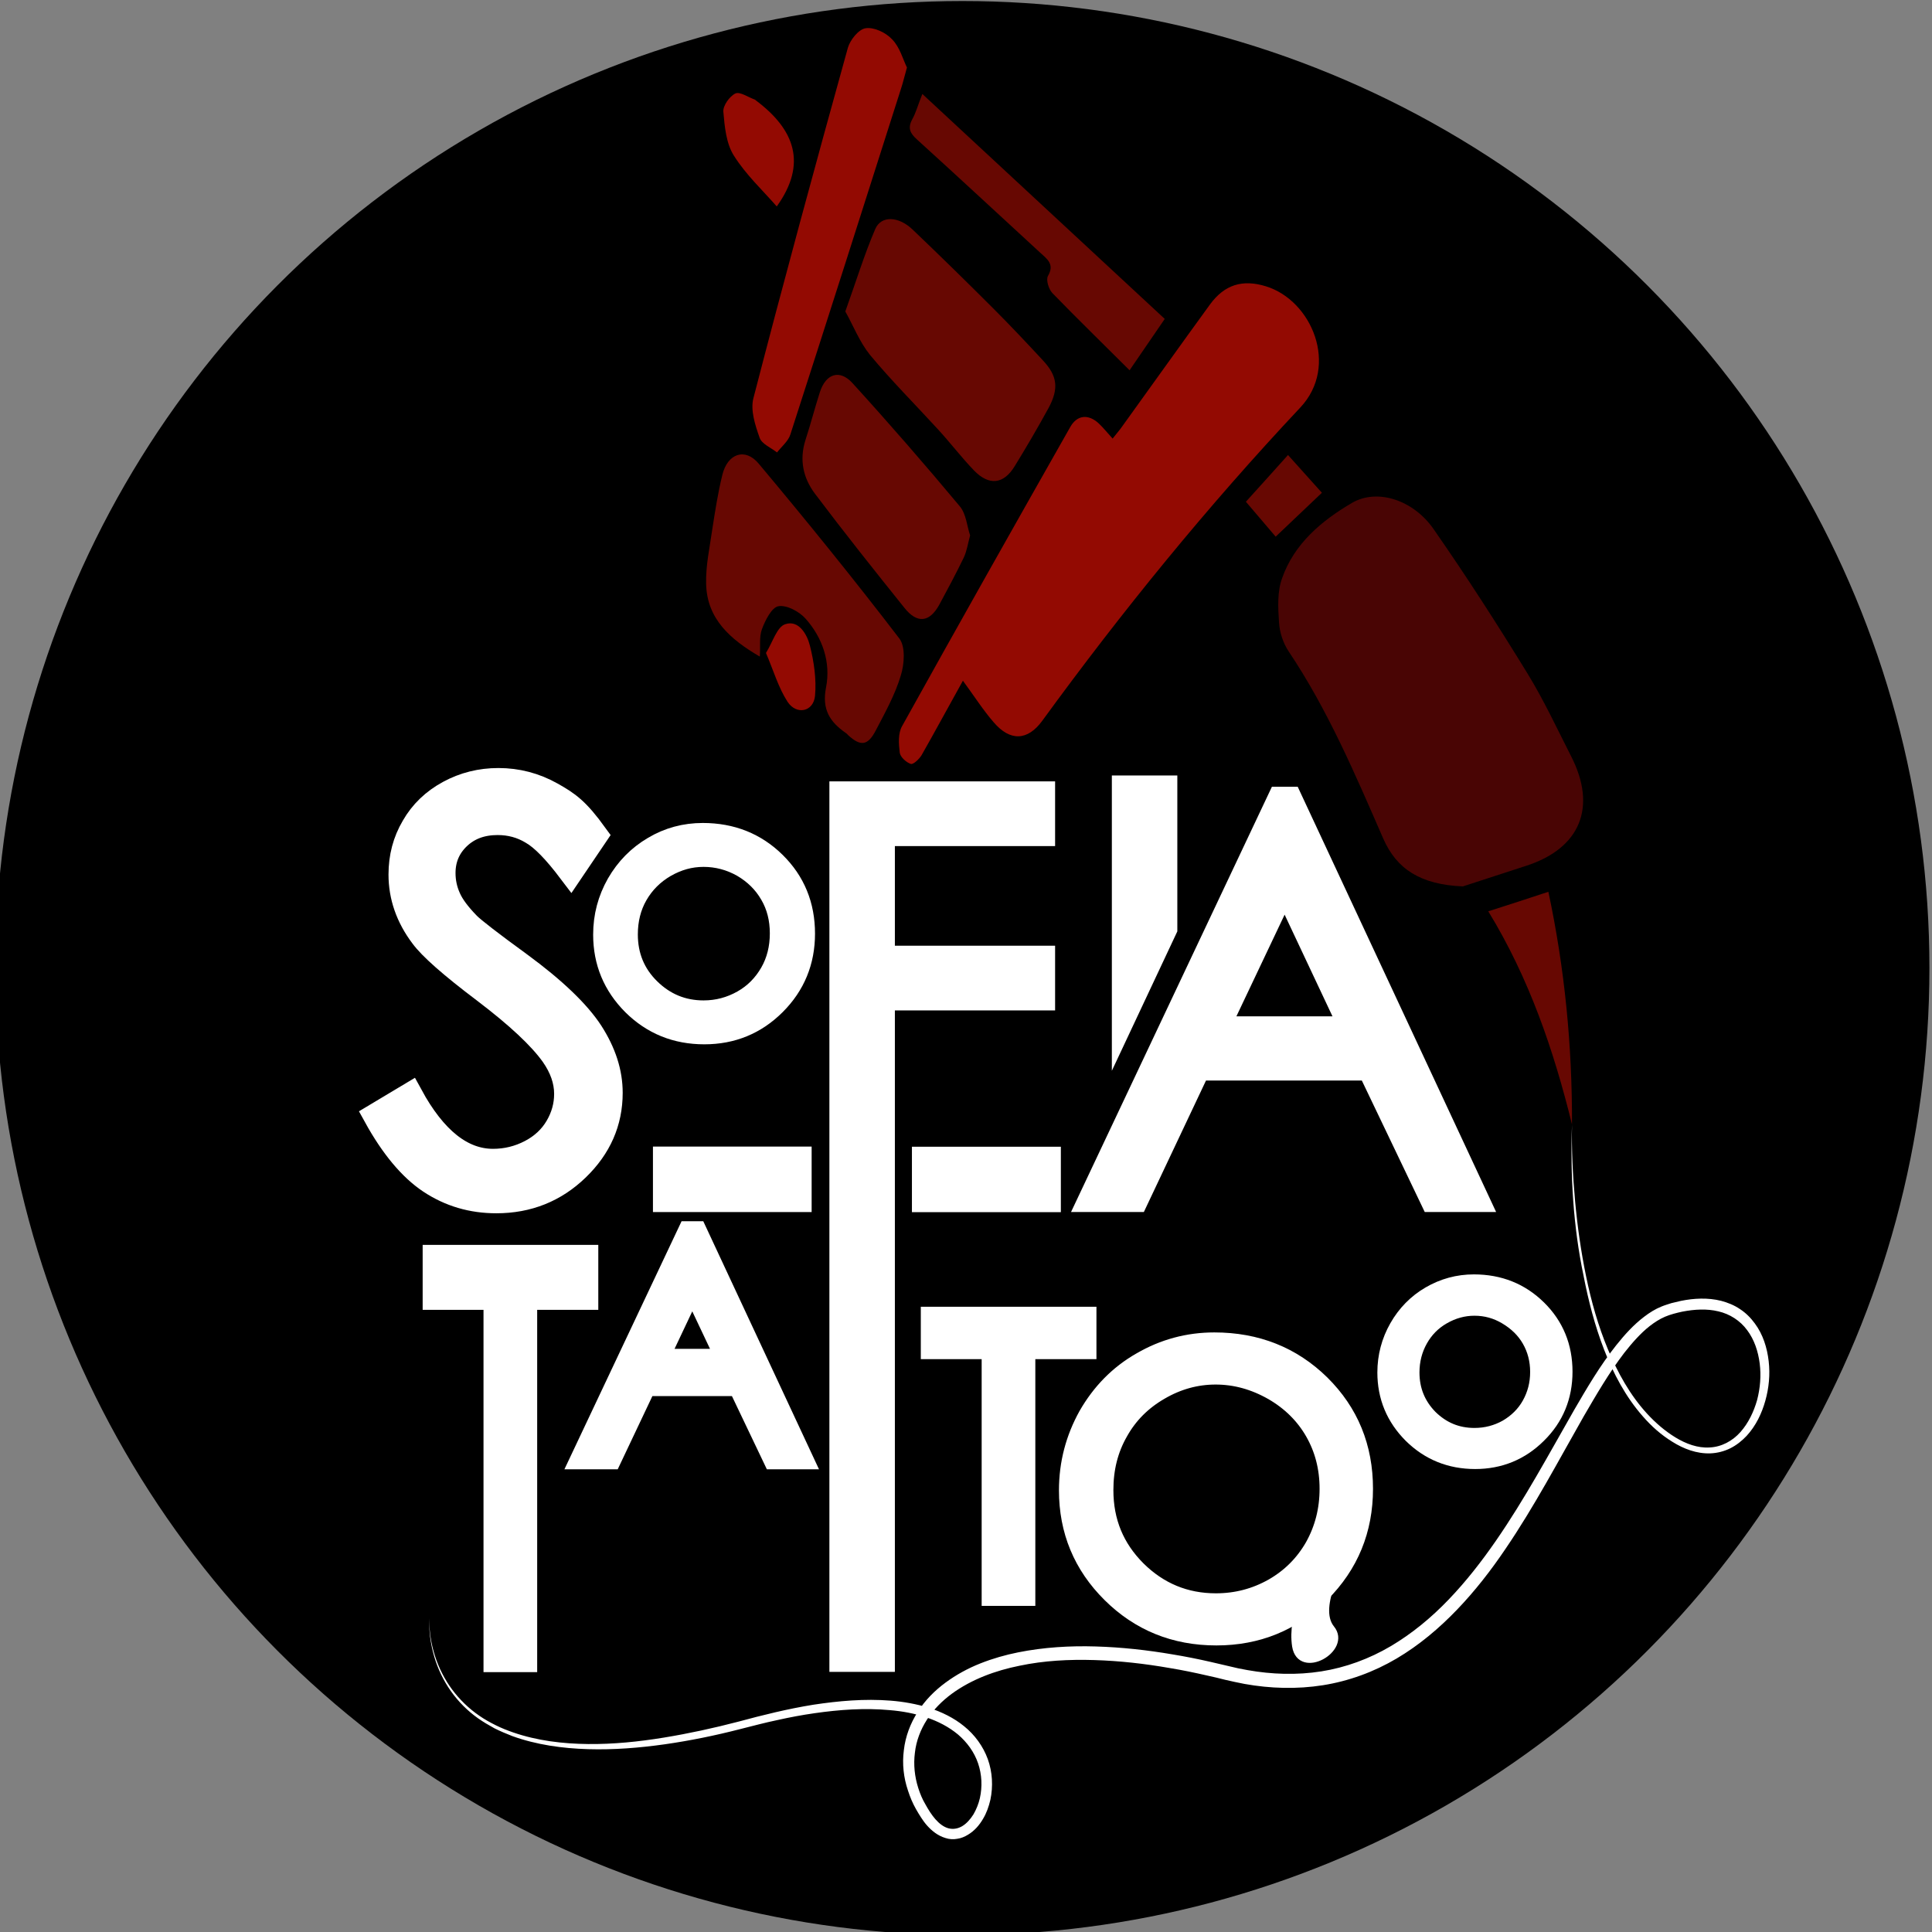 <?xml version="1.0" encoding="utf-8"?>
<!-- Generator: Adobe Illustrator 24.0.0, SVG Export Plug-In . SVG Version: 6.00 Build 0)  -->
<svg version="1.1" xmlns="http://www.w3.org/2000/svg" xmlns:xlink="http://www.w3.org/1999/xlink" x="0px" y="0px"
	 viewBox="0 0 752.4 752.4" style="enable-background:new 0 0 752.4 752.4;" xml:space="preserve">
<rect x="0" y="0" width="752.4" height="752.4" fill="#808080" stroke="none"/>
<style type="text/css">
	.st0{fill:#FFFFFF;stroke:#FFFFFF;stroke-width:10;stroke-miterlimit:10;}
	.st1{fill:#FFFFFF;stroke:#FFFFFF;stroke-width:2;stroke-miterlimit:10;}
	.st2{fill:#FFFFFF;}
	.st3{fill:#490504;}
	.st4{fill:#930A02;}
	.st5{fill:#670802;}
</style>
<g id="fondo">
</g>
<g id="sombra">
</g>
<g id="circulo_blanco">
</g>
<g id="linea_circulo">
</g>
<g id="tattoo">
</g>
<g id="sofia">
</g>
<g id="maquina">
	<circle cx="374.8" cy="377" r="376.6"/>
	<g>
		
			<rect x="277.4" y="433.4" transform="matrix(6.123234e-17 -1 1 6.123234e-17 -174.115 744.419)" class="st0" width="15.5" height="51.8"/>
		
			<rect x="376.3" y="435.3" transform="matrix(6.123234e-17 -1 1 6.123234e-17 -75.158 843.376)" class="st0" width="15.5" height="48"/>
		<g>
			<path class="st0" d="M169.6,505.1v-15.3H228v15.3h-23.8v141.1h-10.9V505.1H169.6z"/>
			<path class="st0" d="M270.7,480.6l40.4,86.6h-9.3l-13.6-28.5h-37.3l-13.5,28.5h-9.7l40.9-86.6H270.7z M269.6,499l-14.8,31.3h29.6
				L269.6,499z"/>
			<path class="st0" d="M363.6,524.3v-10.4H422v10.4h-23.8v96.1h-10.9v-96.1H363.6z"/>
			<path class="st0" d="M574,501.3c9.5,0,17.4,3.2,23.8,9.5c6.4,6.3,9.6,14.1,9.6,23.4c0,9.2-3.2,17-9.6,23.3
				c-6.4,6.4-14.2,9.6-23.3,9.6c-9.3,0-17.1-3.2-23.5-9.5c-6.4-6.4-9.6-14.1-9.6-23.1c0-6,1.5-11.6,4.4-16.7
				c2.9-5.1,6.9-9.2,11.9-12.1C562.7,502.8,568.1,501.3,574,501.3z M574.2,507.4c-4.6,0-9,1.2-13.2,3.6c-4.2,2.4-7.4,5.7-9.7,9.8
				c-2.3,4.1-3.5,8.7-3.5,13.7c0,7.4,2.6,13.7,7.7,18.9c5.2,5.1,11.4,7.7,18.7,7.7c4.9,0,9.4-1.2,13.5-3.5c4.1-2.4,7.4-5.6,9.7-9.7
				c2.3-4.1,3.5-8.6,3.5-13.6c0-5-1.2-9.5-3.5-13.5c-2.3-4-5.6-7.2-9.8-9.7C583.4,508.6,579,507.4,574.2,507.4z"/>
			<g>
				<path class="st0" d="M472.9,523.9c16.1,0,29.6,5.4,40.5,16.1c10.9,10.8,16.3,24,16.3,39.8c0,15.6-5.4,28.8-16.3,39.7
					c-10.8,10.9-24.1,16.3-39.7,16.3c-15.8,0-29.1-5.4-40-16.2s-16.3-23.9-16.3-39.2c0-10.2,2.5-19.7,7.4-28.5
					c5-8.7,11.7-15.6,20.3-20.5C453.7,526.4,463,523.9,472.9,523.9z M473.4,534.2c-7.9,0-15.4,2.1-22.4,6.2
					c-7.1,4.1-12.6,9.6-16.5,16.6c-4,7-5.9,14.7-5.9,23.3c0,12.7,4.4,23.3,13.2,32.1c8.8,8.7,19.4,13.1,31.7,13.1c8.3,0,15.9-2,23-6
					c7-4,12.5-9.5,16.5-16.5c3.9-7,5.9-14.7,5.9-23.2c0-8.5-2-16.1-5.9-22.9c-3.9-6.8-9.5-12.3-16.6-16.4
					C489,536.3,481.4,534.2,473.4,534.2z"/>
				<path class="st1" d="M524,606.4c0,0-12.1,19.2-5.3,27.6c6.9,8.4-12.5,19.4-14.5,7.1c-1.9-12.3,5.8-25.2,5.8-25.2L524,606.4z"/>
			</g>
		</g>
		<g>
			<path class="st0" d="M146.5,434.6l13.2-7.9c9.3,17.1,20.1,25.7,32.3,25.7c5.2,0,10.1-1.2,14.7-3.6c4.6-2.4,8.1-5.7,10.5-9.8
				c2.4-4.1,3.6-8.4,3.6-13c0-5.2-1.8-10.3-5.3-15.3c-4.9-6.9-13.8-15.2-26.7-25c-13-9.8-21-16.9-24.2-21.3
				c-5.5-7.3-8.3-15.3-8.3-23.8c0-6.8,1.6-12.9,4.9-18.5c3.2-5.6,7.8-10,13.7-13.2c5.9-3.2,12.3-4.8,19.2-4.8
				c7.3,0,14.2,1.8,20.6,5.4c6.4,3.6,9.9,6,17,15.8l-9.4,13.9c-5.9-7.8-10.8-12.9-15-15.3c-4.1-2.5-8.6-3.7-13.5-3.7
				c-6.3,0-11.4,1.9-15.4,5.7c-4,3.8-6,8.5-6,14.1c0,3.4,0.7,6.7,2.1,9.8c1.4,3.2,4,6.6,7.7,10.4c2,2,8.7,7.2,20.1,15.5
				c13.5,9.9,22.7,18.8,27.7,26.5c5,7.8,7.5,15.5,7.5,23.4c0,11.3-4.3,21.1-12.9,29.4c-8.6,8.3-19,12.5-31.3,12.5
				c-9.5,0-18-2.5-25.7-7.6C160.1,454.9,153,446.4,146.5,434.6z"/>
			<path class="st0" d="M273.7,325.5c11,0,20.2,3.7,27.6,11c7.4,7.3,11.1,16.3,11.1,27.1c0,10.6-3.7,19.6-11.1,27
				c-7.4,7.4-16.4,11.1-27,11.1c-10.8,0-19.8-3.7-27.2-11c-7.4-7.4-11.1-16.3-11.1-26.7c0-7,1.7-13.4,5.1-19.4
				c3.4-5.9,8-10.6,13.8-14C260.6,327.2,266.9,325.5,273.7,325.5z M274,332.6c-5.4,0-10.4,1.4-15.3,4.2c-4.8,2.8-8.6,6.6-11.3,11.3
				c-2.7,4.7-4,10-4,15.8c0,8.6,3,15.9,9,21.8c6,5.9,13.2,8.9,21.6,8.9c5.6,0,10.8-1.4,15.6-4.1c4.8-2.7,8.5-6.5,11.2-11.2
				c2.7-4.7,4-10,4-15.8c0-5.8-1.3-11-4-15.6c-2.7-4.7-6.5-8.4-11.3-11.2C284.7,334,279.5,332.6,274,332.6z"/>
			<path class="st0" d="M327.9,309.3h78v15.2h-62.4v48.8h62.4v15.2h-62.4v257.6h-15.5V309.3z"/>
			<path class="st0" d="M438,307h15.5v54.6l-15.5,33V307z"/>
			<path class="st0" d="M502.2,311.4L574.8,467H558l-24.5-51.2h-67L442.3,467h-17.3l73.5-155.6H502.2z M500.3,344.5l-26.7,56.3h53.2
				L500.3,344.5z"/>
		</g>
		<g>
			<path class="st2" d="M612.2,437.9c-0.2,9.9,0.3,19.9,1.2,29.8c0.9,9.9,2.3,19.7,4.3,29.4c2,9.7,4.7,19.3,8.5,28.4
				c3.8,9.1,8.6,17.8,15.2,25c3.3,3.6,7,6.8,11.1,9.3c4.1,2.5,8.7,4.2,13.3,3.9c4.6-0.2,8.9-2.5,12-6c3.1-3.5,5.2-7.9,6.5-12.5
				c1.2-4.6,1.6-9.5,1-14.2c-0.6-4.7-2.1-9.3-4.9-13c-2.7-3.7-6.8-6.3-11.2-7.3c-4.5-1.1-9.3-0.8-14,0.1c-2.3,0.5-4.7,1.1-6.8,2
				c-2.1,0.9-4.1,2.2-5.9,3.6c-3.7,2.9-6.9,6.6-9.9,10.4c-5.9,7.7-10.9,16.3-15.9,24.9c-9.8,17.2-19.1,34.9-30.4,51.5
				c-5.6,8.3-11.8,16.3-18.8,23.6c-7,7.3-14.8,13.9-23.6,19.1c-8.8,5.2-18.6,8.8-28.7,10.4c-10.1,1.6-20.5,1.3-30.5-0.5
				c-2.5-0.5-5-1-7.5-1.6c-2.4-0.6-4.8-1.2-7.2-1.7c-4.8-1.1-9.6-2.1-14.5-2.9c-9.7-1.7-19.5-2.8-29.3-3.1
				c-9.8-0.3-19.6,0.2-29.1,2.2c-9.5,1.9-18.7,5.3-26.4,10.9c-3.8,2.8-7.2,6.2-9.7,10.1c-2.5,3.9-4.2,8.3-4.7,12.9
				c-0.6,4.6-0.1,9.3,1.3,13.7c0.7,2.2,1.6,4.4,2.8,6.4c1.1,2,2.4,4.1,3.9,5.8c1.5,1.7,3.2,3,5,3.5c1.8,0.5,3.7,0.2,5.4-0.8
				c1.7-1,3.2-2.7,4.4-4.6c1.1-1.9,2-4.1,2.5-6.3c1-4.5,0.8-9.2-0.7-13.6c-1.5-4.4-4.3-8.2-7.8-11.2c-3.6-3-7.9-5.2-12.4-6.7
				c-4.5-1.5-9.3-2.4-14.2-2.8c-9.7-0.9-19.6-0.2-29.3,1.2c-4.9,0.7-9.7,1.6-14.6,2.7c-4.8,1-9.6,2.3-14.4,3.5
				c-9.7,2.5-19.5,4.5-29.3,5.9c-9.9,1.4-19.9,2.2-29.9,1.9c-10-0.3-20.1-1.7-29.5-5.1c-2.3-0.9-4.7-1.9-6.9-3
				c-2.2-1.2-4.4-2.5-6.4-3.9c-4.1-2.9-7.7-6.5-10.6-10.6c-2.9-4.1-5.1-8.7-6.5-13.5c-1.4-4.8-2.1-9.8-1.9-14.8
				c-0.1,5,0.7,9.9,2.2,14.6c1.5,4.7,3.8,9.2,6.7,13.1c2.9,3.9,6.5,7.4,10.6,10.2c2,1.4,4.2,2.6,6.4,3.7c2.2,1.1,4.5,2,6.8,2.8
				c9.3,3.2,19.2,4.4,29.1,4.5c9.9,0.1,19.7-0.9,29.5-2.5c9.8-1.6,19.4-3.7,29-6.2c9.6-2.6,19.3-5,29.2-6.6c9.9-1.5,20-2.4,30.1-1.6
				c5.1,0.4,10.1,1.3,15,2.8c4.9,1.6,9.7,3.9,13.7,7.2c4.1,3.3,7.4,7.8,9.2,12.8c1.8,5,2.1,10.6,1,15.8c-0.6,2.6-1.5,5.2-2.9,7.5
				c-1.4,2.4-3.3,4.6-5.8,6.1c-1.3,0.8-2.7,1.4-4.2,1.6c-1.5,0.3-3.1,0.2-4.6-0.3c-3-0.9-5.3-2.8-7.1-4.8c-0.9-1-1.7-2.1-2.4-3.2
				c-0.7-1.1-1.4-2.2-2-3.3c-1.3-2.3-2.3-4.7-3.1-7.2c-1.7-5-2.3-10.4-1.6-15.7c0.6-5.3,2.5-10.4,5.4-14.9
				c2.8-4.5,6.6-8.3,10.8-11.4c4.2-3.1,8.8-5.6,13.6-7.5c4.8-1.9,9.7-3.3,14.7-4.3c10-2,20.2-2.6,30.2-2.3c10.1,0.3,20.1,1.4,30,3.1
				c4.9,0.8,9.9,1.8,14.7,2.9c2.4,0.5,4.9,1.2,7.3,1.7c2.4,0.6,4.7,1.1,7.1,1.5c9.5,1.7,19.3,2,28.8,0.5c9.5-1.5,18.7-4.9,27-9.8
				c8.3-4.9,15.9-11.2,22.6-18.2c6.8-7.1,12.8-14.8,18.4-22.9c11.2-16.2,20.6-33.7,30.5-51c5-8.6,10.1-17.3,16.4-25.2
				c3.2-4,6.6-7.8,10.8-11c2.1-1.6,4.3-3,6.8-4c1.2-0.5,2.6-0.9,3.8-1.3c1.2-0.3,2.5-0.6,3.8-0.9c5-1,10.4-1.3,15.6,0
				c2.6,0.7,5.1,1.7,7.3,3.2c2.3,1.5,4.2,3.4,5.8,5.6c3.2,4.3,4.8,9.5,5.4,14.7c0.6,5.2,0.1,10.4-1.3,15.4c-1.4,5-3.7,9.8-7.3,13.7
				c-1.8,1.9-3.9,3.6-6.3,4.8c-2.4,1.2-5.1,1.9-7.8,2c-5.4,0.2-10.5-1.8-14.8-4.5c-4.4-2.7-8.2-6.1-11.5-9.9
				c-6.7-7.6-11.5-16.7-15.1-26c-3.6-9.3-6.1-19-8-28.8C612.7,477.8,611.5,457.8,612.2,437.9z"/>
		</g>
		<path class="st3" d="M569.7,345.2c-16.6-0.7-25.8-6.8-31-18.6c-10.9-25-21.6-50.2-36.9-73c-2.1-3.2-3.5-7.4-3.7-11.3
			c-0.4-5.7-0.7-11.9,1.2-17.1c4.7-13.5,15.5-22.5,27.3-29.4c9.9-5.7,24-1,31.8,10.4c12.8,18.4,24.9,37.2,36.6,56.3
			c6.3,10.3,11.4,21.3,16.9,32.1c10.1,19.8,3.5,35.8-17.6,42.6C585,340.2,575.8,343.2,569.7,345.2z"/>
		<path class="st4" d="M375,265.1c-5.7,10.2-10.8,19.7-16.1,29c-0.9,1.5-3.2,3.7-4.2,3.4c-1.8-0.6-4.1-2.7-4.3-4.4
			c-0.4-3.4-0.7-7.5,0.9-10.3c21.6-38.9,43.5-77.7,65.5-116.5c2.7-4.8,7.1-5.1,11.1-1.4c1.8,1.7,3.3,3.6,5.4,5.9
			c1.3-1.7,2.6-3.1,3.7-4.7c11.4-15.8,22.7-31.7,34.2-47.5c5.7-7.8,12.7-9.9,21.8-7.1c17.9,5.5,28.6,31,13.4,47.2
			c-36.1,38.4-69.4,79.3-100.5,122c-5.7,7.8-12.5,8.1-18.9,0.6C382.9,276.6,379.4,271.1,375,265.1z"/>
		<path class="st5" d="M329.2,121.3c4.2-11.7,7.4-22.2,11.7-32.2c2.3-5.2,9-4.9,14.4,0.2c10.7,10.2,21.3,20.6,31.8,31.1
			c6.5,6.5,12.8,13.2,19.1,20c5.6,6,6.2,10.9,2.2,18.4c-4.2,7.7-8.6,15.2-13.2,22.7c-4.3,7.1-10,7.8-15.9,1.7
			c-5-5.2-9.3-10.9-14.2-16.2c-8.8-9.6-18-18.8-26.3-28.8C334.7,133.1,332.3,126.8,329.2,121.3z"/>
		<path class="st5" d="M295.9,255.7c-11.5-6.7-20.6-14.7-20.9-28.3c-0.2-7.1,1.4-14.2,2.4-21.3c1.1-7.1,2.2-14.2,3.9-21.1
			c2-8.4,8.9-10.8,14.2-4.4c18.7,22.3,37,44.9,54.7,68c2.5,3.2,2,10.1,0.6,14.5c-2.2,7.4-6.1,14.4-9.7,21.3c-3.1,6-5.9,6.4-10.8,1.9
			c-0.3-0.3-0.6-0.7-1-0.9c-6.1-4.3-9.3-9.1-7.6-17.7c1.9-9.7-1.3-19.3-8-26.8c-2.5-2.8-7.4-5.4-10.6-4.8c-2.6,0.5-5.1,5.5-6.4,9
			C295.6,248.2,296.2,251.8,295.9,255.7z"/>
		<path class="st4" d="M353.2,26.3c-1,3.5-1.5,5.8-2.3,8.2c-14.3,44.9-28.6,89.8-43.1,134.7c-0.8,2.6-3.4,4.7-5.2,7
			c-2.4-1.9-6-3.3-6.8-5.8c-1.7-4.8-3.6-10.6-2.4-15.3c11.8-45.6,24.2-91.1,36.8-136.5c0.9-3.1,4.2-7.2,6.9-7.6
			c3.3-0.5,7.9,1.7,10.3,4.3C350.4,18.3,351.6,23,353.2,26.3z"/>
		<path class="st5" d="M377.8,208.5c-0.9,3.4-1.3,6.1-2.4,8.5c-3,6.2-6.3,12.4-9.6,18.5c-3.8,6.9-8.6,7.5-13.6,1.2
			c-11.8-14.7-23.5-29.4-34.8-44.4c-4.6-6.1-6.2-13.2-3.7-21c2-6.1,3.6-12.4,5.6-18.6c2.3-7.1,7.6-9,12.6-3.6
			c14.3,15.7,28.3,31.8,41.9,48.1C376.3,200.2,376.6,205,377.8,208.5z"/>
		<path class="st5" d="M439.9,144.2c-10.2-10.2-20.3-20-30.1-30.1c-1.4-1.5-2.5-5.1-1.7-6.6c2.7-4.6-0.3-6.6-2.9-9
			c-16-14.7-31.9-29.5-48-44.1c-2.8-2.5-3.8-4.5-1.9-8c1.4-2.5,2.1-5.3,3.9-9.8c31.9,29.6,63,58.5,94.4,87.6
			C448.6,131.5,444.3,137.8,439.9,144.2z"/>
		<path class="st5" d="M579.6,354.9c8.1-2.6,15.3-4.9,23.4-7.6c6.4,30,9.3,60.1,9.2,90.6C605.1,409.1,595.6,381.1,579.6,354.9z"/>
		<path class="st4" d="M302.5,80.4c-5.3-6.1-12-12.3-16.7-19.8c-3-4.7-3.6-11.3-4.1-17.1c-0.2-2.3,2.4-6,4.7-7.1
			c1.8-0.8,5,1.5,7.6,2.4c0.2,0.1,0.3,0.3,0.5,0.4C309.4,50.4,314.5,63.7,302.5,80.4z"/>
		<path class="st4" d="M298.3,254.3c2.7-4.4,4.3-10.2,7.5-11.2c5.2-1.8,8.5,3.9,9.6,8.3c1.6,6.3,2.6,13.2,2,19.6
			c-0.6,6.2-7.2,7.6-10.7,2.3C303.1,267.7,301.3,261.3,298.3,254.3z"/>
		<path class="st5" d="M485.2,195.4c5.5-6.1,10.7-11.8,16.4-18.2c4.5,5,8.7,9.7,13.2,14.7c-6.1,5.8-11.9,11.3-18,17.1
			C493.2,204.8,489.4,200.3,485.2,195.4z"/>
	</g>
</g>
</svg>
